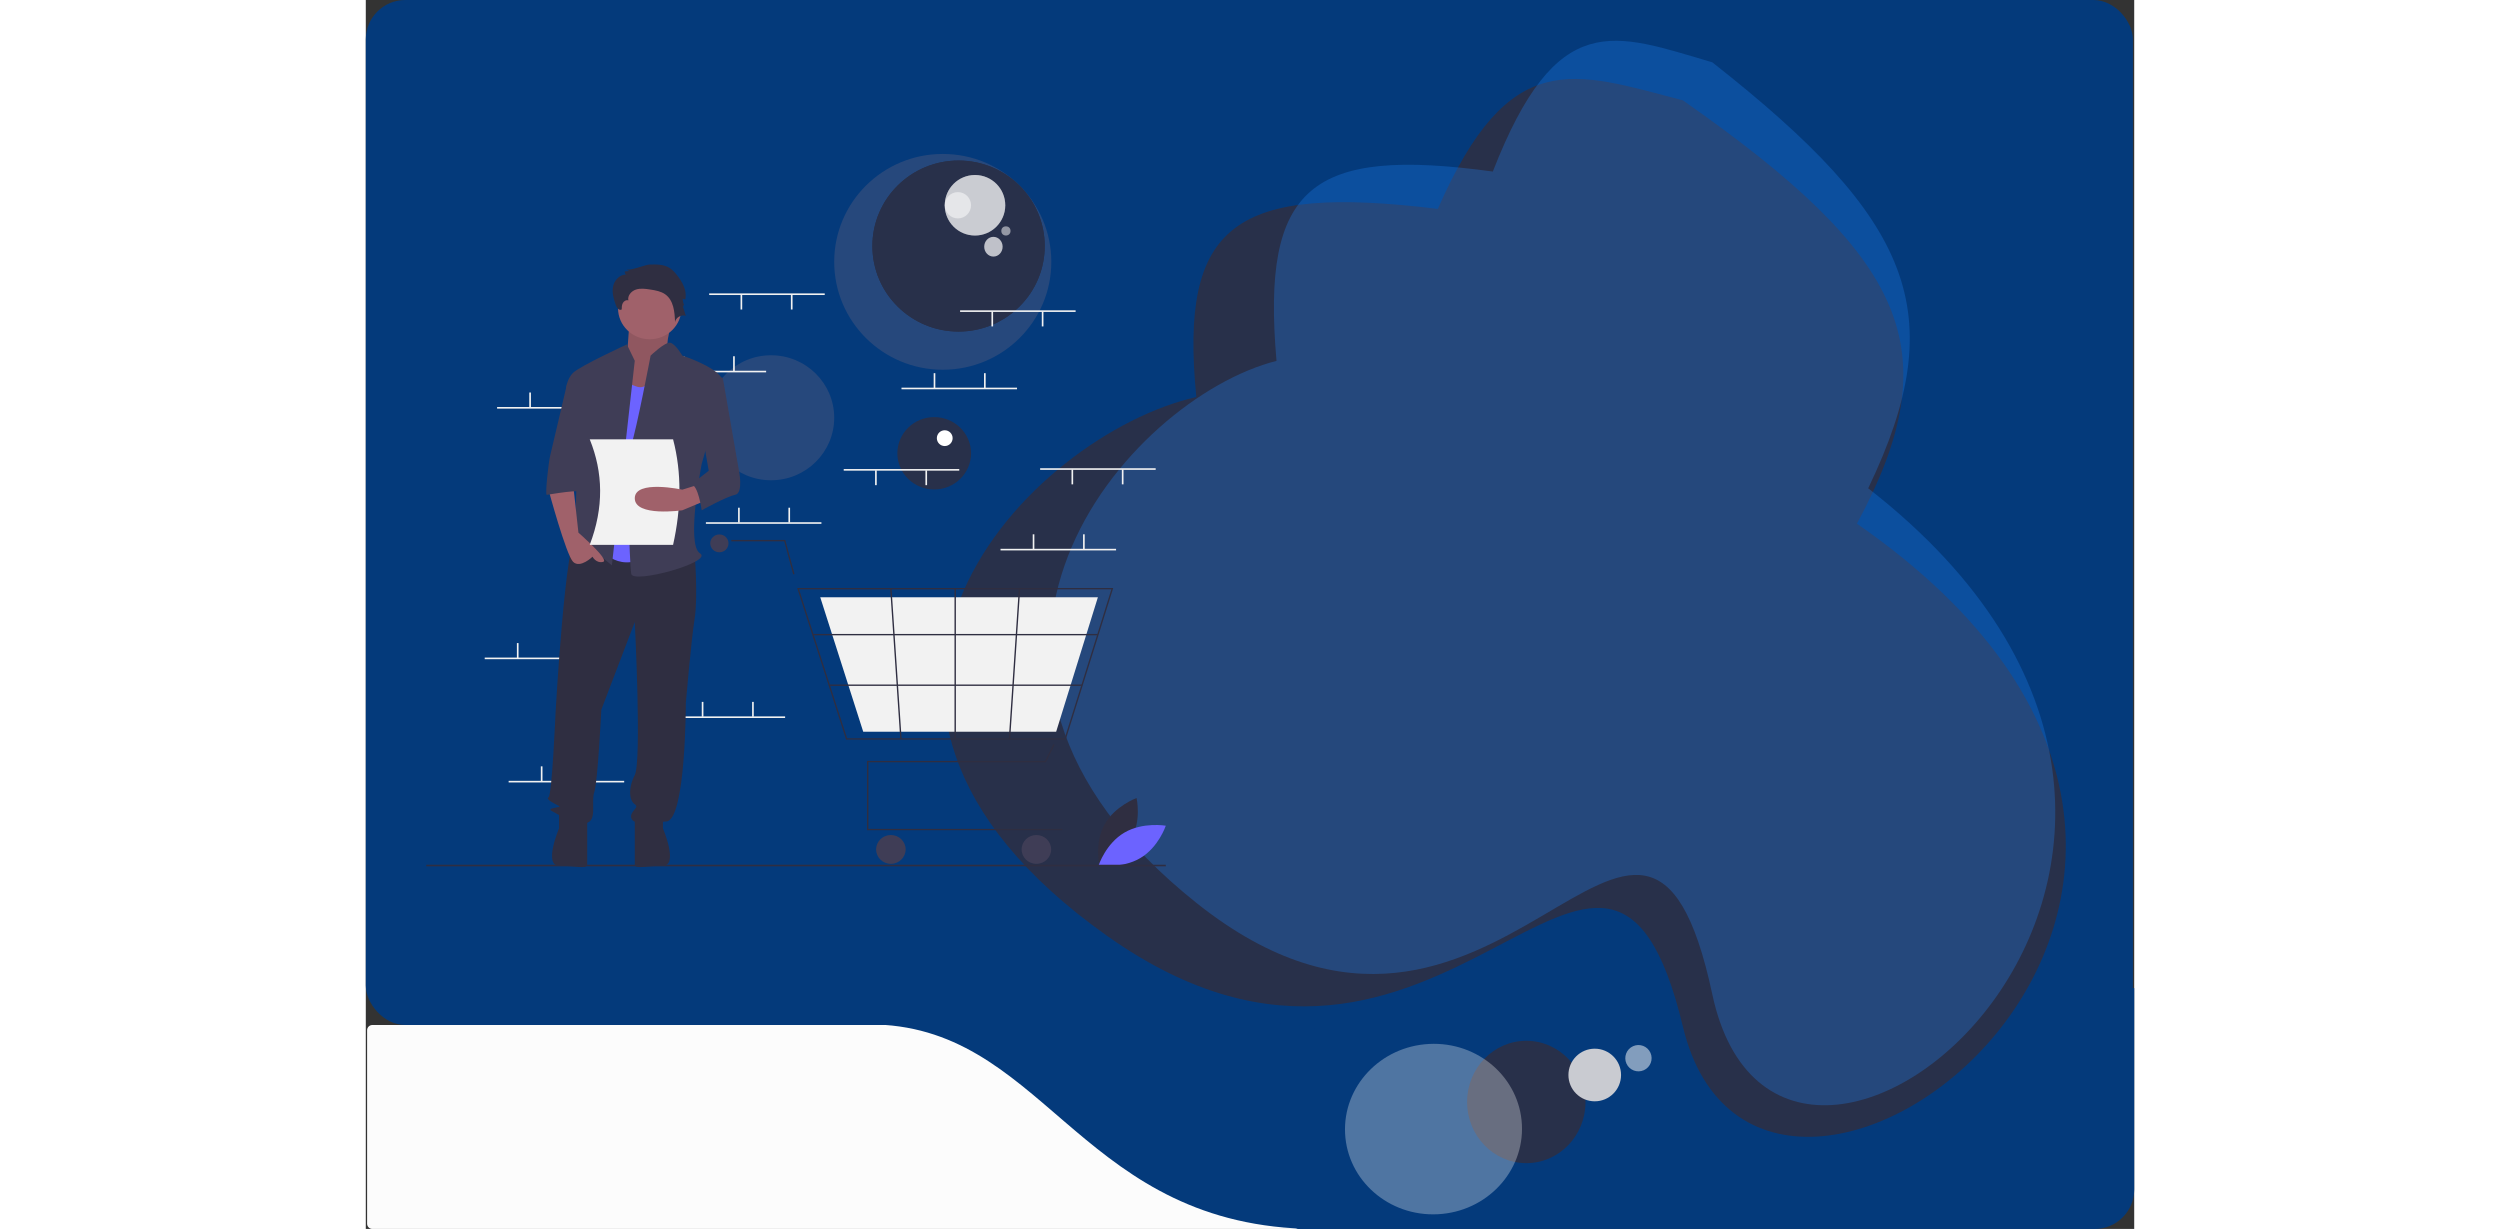 <svg width="1900" height="934" viewBox="0 0 1344 934" fill="none" xmlns="http://www.w3.org/2000/svg">
<rect x="0" y="0" width="1344" height="934" fill="#333333" stroke="none"/>
<rect width="1343" height="779" rx="30" fill="#043A7B"/>
<path d="M703 751H1344V904C1344 920.569 1330.57 934 1314 934H703V751Z" fill="#043A7B"/>
<path d="M1 783C1 780.791 2.791 779 5 779H706C708.209 779 710 780.791 710 783V930C710 932.209 708.209 934 706 934H5C2.791 934 1 932.209 1 930V783Z" fill="#FCFCFC"/>
<path d="M705.27 778.52C594.64 766.101 251.428 778.52 382.332 778.52C513.236 778.52 539.334 923.156 705.27 933.498C871.207 943.841 815.9 790.939 705.27 778.52Z" fill="#043A7B"/>
<ellipse cx="438.5" cy="199" rx="82.5" ry="82" fill="#26487C"/>
<ellipse cx="308" cy="317.5" rx="48" ry="47.5" fill="#26487C"/>
<ellipse cx="450.5" cy="187" rx="65.5" ry="65" fill="#28304A"/>
<ellipse cx="450.5" cy="187" rx="65.5" ry="65" fill="#28304A"/>
<ellipse cx="882" cy="837.5" rx="45" ry="46.5" fill="#28304A"/>
<circle cx="934" cy="817" r="20" fill="#C9CBD1"/>
<ellipse cx="432" cy="344.5" rx="28" ry="27.5" fill="#28304A"/>
<circle cx="440" cy="333" r="6" fill="white"/>
<path d="M484 187.5C484 191.642 480.866 195 477 195C473.134 195 470 191.642 470 187.5C470 183.358 473.134 180 477 180C480.866 180 484 183.358 484 187.5Z" fill="white" fill-opacity="0.7"/>
<circle cx="486.5" cy="175.5" r="3.5" fill="white" fill-opacity="0.5"/>
<path d="M486 156C486 168.703 475.703 179 463 179C450.297 179 440 168.703 440 156C440 143.297 450.297 133 463 133C475.703 133 486 143.297 486 156Z" fill="white" fill-opacity="0.5"/>
<path d="M486 156C486 168.703 475.703 179 463 179C450.297 179 440 168.703 440 156C440 143.297 450.297 133 463 133C475.703 133 486 143.297 486 156Z" fill="white" fill-opacity="0.5"/>
<path d="M460 156C460 161.523 455.523 166 450 166C444.477 166 440 161.523 440 156C440 150.477 444.477 146 450 146C455.523 146 460 150.477 460 156Z" fill="white" fill-opacity="0.5"/>
<path d="M971.338 813.343C966.303 815.613 960.382 813.373 958.111 808.338C955.841 803.303 958.081 797.382 963.116 795.111C968.15 792.841 974.072 795.081 976.343 800.116C978.613 805.15 976.373 811.072 971.338 813.343Z" fill="white" fill-opacity="0.5"/>
<path d="M878.646 854.71C880.453 890.449 851.838 920.941 814.731 922.818C777.625 924.694 746.079 897.244 744.272 861.505C742.465 825.767 771.081 795.274 808.187 793.397C845.293 791.521 876.839 818.972 878.646 854.71Z" fill="white" fill-opacity="0.3"/>
<path d="M631.197 301.756C505.822 330.062 307.283 529.997 563.715 711.489C820.148 892.982 941.615 532.746 1001 780.236C1060.38 1027.73 1532.32 674.53 1133.26 398.002C1204.98 265.061 1170.5 194.941 1001 76.265C917.587 54.473 869.271 34.408 814.748 158.761C660.517 140.012 618.232 169.426 631.197 301.756Z" fill="#28304A"/>
<path d="M692.144 274.259C579.85 302.741 402.026 503.919 631.703 686.541C861.38 869.162 970.173 506.686 1023.36 755.715C1076.55 1004.74 1499.24 649.352 1141.83 371.104C1206.06 237.336 1175.18 166.78 1023.36 47.366C948.653 25.439 905.377 5.249 856.544 130.376C718.404 111.509 680.531 141.106 692.144 274.259Z" fill="#207FF2" fill-opacity="0.3"/>
<g clip-path="url(#clip0_80_465)">
<path d="M581.886 637.426C574.09 651.539 557.545 657.598 557.545 657.598C557.545 657.598 553.64 640.774 561.435 626.661C569.231 612.547 585.775 606.489 585.775 606.489C585.775 606.489 589.681 623.312 581.886 637.426Z" fill="#2F2E41"/>
<path d="M576.528 632.783C562.454 641.049 557.033 657.468 557.033 657.468C557.033 657.468 574.431 660.484 588.506 652.218C602.58 643.952 608 627.533 608 627.533C608 627.533 590.602 624.516 576.528 632.783Z" fill="#6C63FF"/>
<path d="M260.985 222.987H348.797V224.212H260.985V222.987Z" fill="#F2F2F2"/>
<path d="M284.82 223.906H286.074V235.234H284.82V223.906Z" fill="#F2F2F2"/>
<path d="M323.081 223.906H324.335V235.234H323.081V223.906Z" fill="#F2F2F2"/>
<path d="M216.451 281.77H304.264V282.995H216.451V281.77Z" fill="#F2F2F2"/>
<path d="M279.174 270.748H280.429V282.076H279.174V270.748Z" fill="#F2F2F2"/>
<path d="M240.913 270.748H242.168V282.076H240.913V270.748Z" fill="#F2F2F2"/>
<path d="M99.786 309.325H187.599V310.549H99.786V309.325Z" fill="#F2F2F2"/>
<path d="M162.509 298.303H163.764V309.631H162.509V298.303Z" fill="#F2F2F2"/>
<path d="M124.248 298.303H125.503V309.631H124.248V298.303Z" fill="#F2F2F2"/>
<path d="M108.567 593.442H196.38V594.667H108.567V593.442Z" fill="#F2F2F2"/>
<path d="M171.291 582.421H172.545V593.749H171.291V582.421Z" fill="#F2F2F2"/>
<path d="M133.029 582.421H134.284V593.749H133.029V582.421Z" fill="#F2F2F2"/>
<path d="M258.476 396.887H346.288V398.111H258.476V396.887Z" fill="#F2F2F2"/>
<path d="M321.199 385.865H322.453V397.193H321.199V385.865Z" fill="#F2F2F2"/>
<path d="M282.938 385.865H284.192V397.193H282.938V385.865Z" fill="#F2F2F2"/>
<path d="M230.878 544.457H318.69V545.681H230.878V544.457Z" fill="#F2F2F2"/>
<path d="M293.601 533.435H294.855V544.763H293.601V533.435Z" fill="#F2F2F2"/>
<path d="M255.34 533.435H256.594V544.763H255.34V533.435Z" fill="#F2F2F2"/>
<path d="M90.378 499.757H178.19V500.982H90.378V499.757Z" fill="#F2F2F2"/>
<path d="M153.101 488.735H154.355V500.063H153.101V488.735Z" fill="#F2F2F2"/>
<path d="M114.84 488.735H116.094V500.063H114.84V488.735Z" fill="#F2F2F2"/>
<path d="M380.904 630.963H529.424V629.92H381.973V579.33H516.938L523.495 565.996L522.531 565.544L516.266 578.287H380.904V630.963Z" fill="#2F2E41"/>
<path d="M509.657 656.519C503.461 656.519 498.438 651.616 498.438 645.567C498.438 639.518 503.461 634.614 509.657 634.614C515.853 634.614 520.876 639.518 520.876 645.567C520.876 651.616 515.853 656.519 509.657 656.519Z" fill="#3F3D56"/>
<path d="M399.069 656.519C392.872 656.519 387.849 651.616 387.849 645.567C387.849 639.518 392.872 634.614 399.069 634.614C405.265 634.614 410.288 639.518 410.288 645.567C410.288 651.616 405.265 656.519 399.069 656.519Z" fill="#3F3D56"/>
<path d="M268.713 419.737C264.877 419.737 261.768 416.702 261.768 412.957C261.768 409.213 264.877 406.177 268.713 406.177C272.549 406.177 275.658 409.213 275.658 412.957C275.658 416.702 272.549 419.737 268.713 419.737Z" fill="#3F3D56"/>
<path d="M365.019 562.119H531.956L568.078 446.858H327.82L328.039 447.536L365.019 562.119ZM531.166 561.076H365.803L329.277 447.901H566.634L531.166 561.076Z" fill="#2F2E41"/>
<path d="M378.05 556.121H524.677L556.404 453.898H345.377L345.569 454.5L378.05 556.121Z" fill="#F2F2F2"/>
<path d="M324.827 436.561L325.86 436.293L318.809 410.35H277.795V411.393H317.987L324.827 436.561Z" fill="#2F2E41"/>
<path d="M339.826 481.801H556.405V482.844H339.826V481.801Z" fill="#2F2E41"/>
<path d="M352.229 520.231H544.362V521.274H352.229V520.231Z" fill="#2F2E41"/>
<path d="M447.418 447.379H448.486V561.598H447.418V447.379Z" fill="#2F2E41"/>
<path d="M399.58 447.347L407.25 561.562L406.183 561.631L398.513 447.415L399.58 447.347Z" fill="#2F2E41"/>
<path d="M496.302 447.345L497.369 447.413L489.743 561.632L488.677 561.564L496.302 447.345Z" fill="#2F2E41"/>
<path d="M46 657.18H608V658.405H46V657.18Z" fill="#2F2E41"/>
<path d="M234.539 238.888C234.539 238.888 225.37 264.364 231.013 268.284C236.655 272.203 211.969 304.212 211.969 304.212L182.346 296.373L198.568 269.59C198.568 269.59 200.684 242.807 200.684 238.888C200.684 234.969 234.539 238.888 234.539 238.888Z" fill="#A0616A"/>
<path opacity="0.1" d="M234.539 238.888C234.539 238.888 225.37 264.364 231.013 268.284C236.655 272.203 211.969 304.212 211.969 304.212L182.346 296.373L198.568 269.59C198.568 269.59 200.684 242.807 200.684 238.888C200.684 234.969 234.539 238.888 234.539 238.888Z" fill="black"/>
<path d="M249.93 420.49C249.93 420.49 252.606 453.152 249.93 470.136C247.253 487.12 243.238 534.154 243.238 534.154C243.238 534.154 243.238 622.995 228.517 624.301C213.796 625.608 203.089 626.914 201.751 621.688C200.413 616.462 208.443 613.849 204.428 611.236C200.413 608.624 199.075 599.478 204.428 589.026C209.781 578.574 204.428 472.749 204.428 472.749L179 539.38C179 539.38 176.323 594.252 173.647 602.091C170.97 609.93 176.323 624.301 166.955 625.608C157.587 626.914 146.881 619.075 141.528 616.462C136.175 613.849 149.558 613.849 146.881 612.543C144.204 611.236 136.175 607.317 138.851 606.011C141.528 604.704 144.204 541.993 144.204 541.993C144.204 541.993 151.565 408.078 160.933 402.852C170.301 397.626 176.323 406.627 176.323 406.627L249.93 420.49Z" fill="#2F2E41"/>
<path d="M225.84 619.075V629.527C225.84 629.527 237.885 657.939 225.84 657.939C213.796 657.939 204.428 660.883 204.428 656.964V621.688L225.84 619.075Z" fill="#2F2E41"/>
<path d="M146.881 619.057V629.509C146.881 629.509 134.836 657.92 146.881 657.92C158.925 657.92 168.294 660.864 168.294 656.945V621.67L146.881 619.057Z" fill="#2F2E41"/>
<path d="M215.803 257.832C202.499 257.832 191.714 247.303 191.714 234.315C191.714 221.327 202.499 210.799 215.803 210.799C229.107 210.799 239.893 221.327 239.893 234.315C239.893 247.303 229.107 257.832 215.803 257.832Z" fill="#A0616A"/>
<path d="M223.164 278.083C223.164 278.083 216.472 297.68 205.766 293.761L195.059 289.841L176.323 415.264C176.323 415.264 191.045 436.168 212.457 423.103C233.87 410.038 223.164 278.083 223.164 278.083Z" fill="#6C63FF"/>
<path d="M204.428 274.163L198.405 261.752C198.405 261.752 162.94 278.083 157.587 283.309C152.234 288.535 152.234 296.374 152.234 296.374L161.602 329.036C161.602 329.036 158.926 400.892 158.926 403.505C158.926 406.118 149.557 420.49 156.249 415.264C162.94 410.038 164.279 404.812 169.632 412.651C174.985 420.49 187.03 429.635 187.03 429.635L204.428 274.163Z" fill="#3F3D56"/>
<path d="M157.587 368.23L161.602 404.812C161.602 404.812 185.691 425.716 180.338 427.022C174.985 428.329 172.309 423.103 172.309 423.103C172.309 423.103 162.94 432.248 157.587 427.022C152.234 421.796 138.851 372.15 138.851 372.15L157.587 368.23Z" fill="#A0616A"/>
<path d="M215.29 201.08C220.63 200.893 226.345 200.801 230.848 203.61C232.92 205.02 234.737 206.757 236.225 208.749C240.61 214.161 244.399 220.97 242.77 227.685L240.878 226.965C240.878 228.757 241.286 230.527 242.073 232.147C241.807 231.39 240.915 232.613 241.153 233.378L243.238 240.053C239.812 238.826 235.55 241.309 235.028 244.835C234.79 237.082 233.966 228.192 227.524 223.652C224.275 221.363 220.164 220.664 216.208 220.044C212.558 219.471 208.733 218.925 205.237 220.098C201.741 221.271 198.765 224.761 199.557 228.285C197.945 227.743 196.143 228.84 195.346 230.311C194.55 231.783 194.508 233.518 194.484 235.182C192.766 236.368 190.811 234.014 190.11 232.077C188.467 227.531 187.006 222.692 187.891 217.949C188.777 213.206 192.736 208.674 197.674 208.658C197.075 208.015 196.755 207.17 196.782 206.301L200.853 205.965C199.819 205.822 198.869 205.333 198.164 204.582C199.799 206.337 212.647 201.172 215.29 201.08Z" fill="#2F2E41"/>
<path d="M216.472 270.244C216.472 270.244 227.367 259.821 231.288 260.46C235.208 261.098 240.562 270.244 240.562 270.244C240.562 270.244 272.681 280.696 271.342 291.147C270.004 301.599 255.283 352.552 255.283 352.552C255.283 352.552 243.238 413.957 253.945 420.49C264.651 427.022 203.089 444.006 201.751 436.167C200.413 428.328 197.736 349.939 201.751 338.181C205.766 326.423 216.472 270.244 216.472 270.244Z" fill="#3F3D56"/>
<path d="M169.632 291.147H153.084C153.084 291.147 141.528 340.794 140.189 346.02C138.851 351.246 136.174 376.069 137.513 376.069C138.851 376.069 165.617 370.843 165.617 374.763L169.632 291.147Z" fill="#3F3D56"/>
<path d="M170.192 414.088H233.542C239.724 386.326 240.241 359.502 233.542 333.874H170.192C180.415 359.041 181.054 385.681 170.192 414.088Z" fill="#F2F2F2"/>
<path d="M259.298 379.989L240.562 387.827C240.562 387.827 204.428 393.053 204.428 378.682C204.428 364.311 240.562 372.15 240.562 372.15L252.607 368.39L259.298 379.989Z" fill="#A0616A"/>
<path d="M255.283 283.309L271.342 287.228L283.387 356.472C283.387 356.472 287.402 374.763 280.711 376.069C274.019 377.376 255.283 387.827 255.283 387.827C255.283 387.827 252.606 368.23 247.253 368.23L260.636 357.778L252.606 312.051L255.283 283.309Z" fill="#3F3D56"/>
<path d="M482.398 417.094H570.21V418.318H482.398V417.094Z" fill="#F2F2F2"/>
<path d="M545.121 406.072H546.375V417.4H545.121V406.072Z" fill="#F2F2F2"/>
<path d="M506.86 406.072H508.114V417.4H506.86V406.072Z" fill="#F2F2F2"/>
<path d="M451.663 235.846H539.476V237.071H451.663V235.846Z" fill="#F2F2F2"/>
<path d="M475.498 236.764H476.753V248.092H475.498V236.764Z" fill="#F2F2F2"/>
<path d="M513.759 236.764H515.014V248.092H513.759V236.764Z" fill="#F2F2F2"/>
<path d="M363.224 356.474H451.036V357.698H363.224V356.474Z" fill="#F2F2F2"/>
<path d="M387.058 357.392H388.313V368.72H387.058V357.392Z" fill="#F2F2F2"/>
<path d="M425.32 357.392H426.574V368.72H425.32V357.392Z" fill="#F2F2F2"/>
<path d="M512.505 355.861H600.317V357.086H512.505V355.861Z" fill="#F2F2F2"/>
<path d="M536.34 356.78H537.594V368.108H536.34V356.78Z" fill="#F2F2F2"/>
<path d="M574.601 356.78H575.855V368.108H574.601V356.78Z" fill="#F2F2F2"/>
<path d="M407.13 294.629H494.942V295.854H407.13V294.629Z" fill="#F2F2F2"/>
<path d="M469.853 283.607H471.108V294.935H469.853V283.607Z" fill="#F2F2F2"/>
<path d="M431.592 283.607H432.846V294.935H431.592V283.607Z" fill="#F2F2F2"/>
</g>
<defs>
<clipPath id="clip0_80_465">
<rect width="562" height="458" fill="white" transform="matrix(-1 0 0 1 608 201)"/>
</clipPath>
</defs>
</svg>

